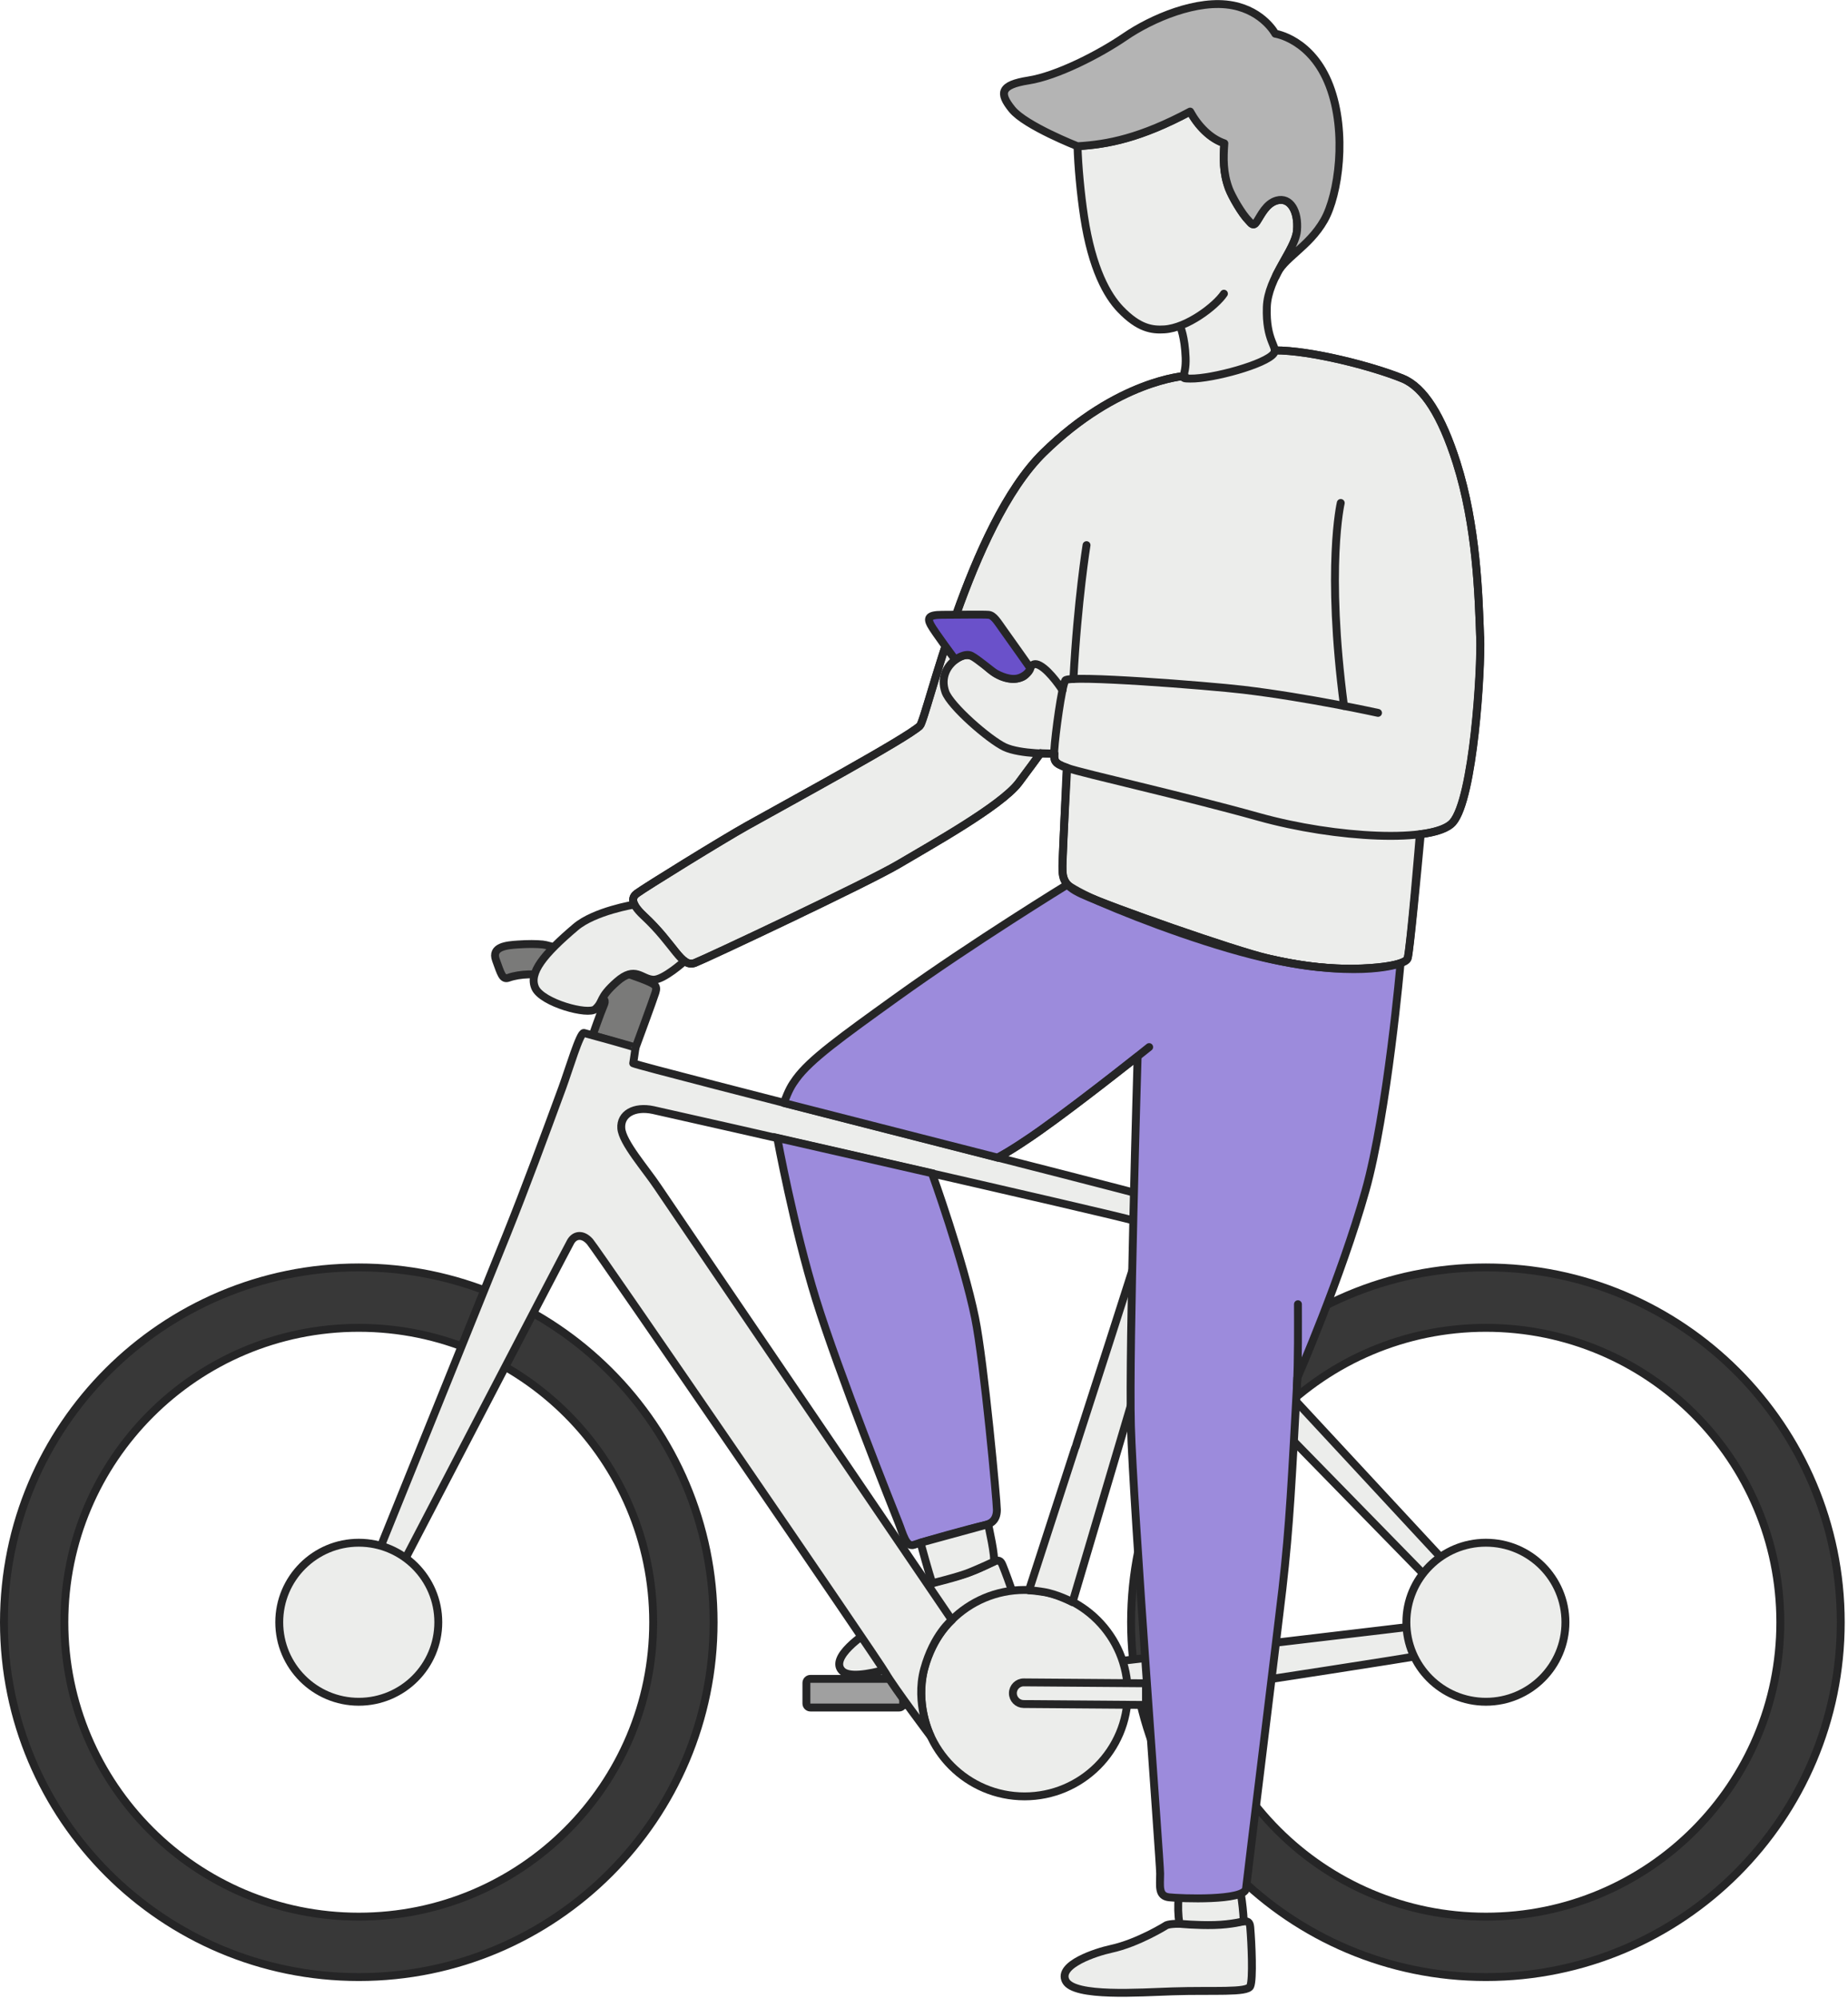 <svg width="234" height="253" viewBox="0 0 234 253" fill="none" xmlns="http://www.w3.org/2000/svg">
<g clip-path="url(#clip0_2230_190694)">
<path d="M147.72 243.78C148.66 243.4 151.93 243.74 153.77 243.69C157.3 243.59 158.19 242.64 158.31 244.05C158.48 246.02 158.69 250.66 158.31 251.51C157.93 252.36 153.64 251.99 148.47 252.16C144.31 252.29 136.02 252.91 134.95 250.84C133.88 248.77 138.85 247.18 140.66 246.79C144.14 246.04 147.71 243.78 147.71 243.78H147.72Z" fill="#ECEDEB" stroke="#252526" stroke-linecap="round" stroke-linejoin="round"/>
<path d="M157.491 243.28C157.431 242.14 157.301 240.92 157.121 239.8L149.241 240.25C149.141 241.36 149.171 242.49 149.341 243.6C149.341 243.6 151.551 243.82 153.771 243.76C155.991 243.7 157.491 243.28 157.491 243.28Z" fill="#ECEDEB" stroke="#252526" stroke-linecap="round" stroke-linejoin="round"/>
<path d="M116.75 201.06C117.54 200.42 120.76 199.78 122.5 199.19C125.84 198.05 126.42 196.88 126.95 198.2C127.69 200.03 129.26 204.41 129.15 205.33C129.04 206.25 124.83 207.17 119.94 208.85C116.01 210.2 108.27 213.24 106.63 211.58C105 209.92 109.28 206.94 110.89 206.03C113.99 204.28 116.74 201.07 116.74 201.07L116.75 201.06Z" fill="#ECEDEB" stroke="#252526" stroke-linecap="round" stroke-linejoin="round"/>
<path d="M112.875 213.177L129.845 213.049C130.595 213.044 131.219 213.649 131.225 214.409C131.23 215.159 130.625 215.784 129.865 215.789L112.896 215.917L112.875 213.177Z" fill="#D9DAD8" stroke="#252526" stroke-linejoin="round"/>
<path d="M113.849 212.59H102.619C102.338 212.59 102.109 212.818 102.109 213.1V215.71C102.109 215.992 102.338 216.22 102.619 216.22H113.849C114.131 216.22 114.359 215.992 114.359 215.71V213.1C114.359 212.818 114.131 212.59 113.849 212.59Z" fill="#A0A0A0" stroke="#252526" stroke-linejoin="round"/>
<path d="M45.43 160.49C20.62 160.49 0.5 180.61 0.5 205.42C0.5 230.23 20.62 250.35 45.43 250.35C70.24 250.35 90.36 230.23 90.36 205.42C90.36 180.61 70.24 160.49 45.43 160.49ZM45.43 242.7C24.84 242.7 8.15 226.01 8.15 205.42C8.15 184.83 24.84 168.14 45.43 168.14C66.02 168.14 82.71 184.83 82.71 205.42C82.71 226.01 66.02 242.7 45.43 242.7Z" fill="#383838" stroke="#252526" stroke-linejoin="round"/>
<path d="M188.151 160.49C163.341 160.49 143.221 180.61 143.221 205.42C143.221 230.23 163.341 250.35 188.151 250.35C212.961 250.35 233.081 230.23 233.081 205.42C233.081 180.61 212.961 160.49 188.151 160.49ZM188.151 242.7C167.561 242.7 150.871 226.01 150.871 205.42C150.871 184.83 167.561 168.14 188.151 168.14C208.741 168.14 225.431 184.83 225.431 205.42C225.431 226.01 208.741 242.7 188.151 242.7Z" fill="#383838" stroke="#252526" stroke-linejoin="round"/>
<path d="M152.459 123.31C155.709 123.31 161.719 123.31 164.729 122.84C167.739 122.37 171.769 121.97 172.169 122.84C172.569 123.71 172.719 124.34 170.349 126.32C167.979 128.3 165.599 129.25 164.569 130.04C163.539 130.83 157.219 131.57 153.139 129.93C149.059 128.3 145.419 125.92 144.149 125.84C142.879 125.76 139.399 126.67 138.209 126.61C137.019 126.55 136.709 125.13 138.209 124.26C139.709 123.39 149.689 123.32 152.459 123.31Z" fill="#806EB1" stroke="#252526" stroke-linejoin="round"/>
<path d="M135.5 211.08C135.5 211.08 181.67 205.65 183.21 205.42C184.75 205.19 185.65 206.12 185.78 206.81C185.91 207.5 185.52 208.39 183.98 208.91C182.44 209.42 136.27 216.35 136.27 216.35L135.5 211.09V211.08Z" fill="#ECEDEB" stroke="#252526" stroke-linejoin="round"/>
<path d="M80.47 132.67C80.47 132.67 82.74 126.52 83 125.67C83.26 124.82 82.95 124.64 81.73 124.13C80.52 123.62 74.87 121.74 73.68 121.22C72.49 120.7 69.58 119.68 68.72 119.6C67.86 119.52 66.92 119.51 65.56 119.6C64.2 119.69 62.17 119.86 62.8 121.57C63.43 123.28 63.61 124.1 64.39 123.81C65.79 123.3 68.11 123.23 69.39 123.67C70.41 124.02 74.71 125.68 75.65 126.1C76.59 126.52 76.76 126.61 76.42 127.38C76.08 128.15 75.04 131.1 75.04 131.1L80.47 132.68V132.67Z" fill="#7A7A79" stroke="#252526" stroke-linejoin="round"/>
<path d="M129.73 227.47C136.949 227.47 142.8 221.618 142.8 214.4C142.8 207.182 136.949 201.33 129.73 201.33C122.512 201.33 116.66 207.182 116.66 214.4C116.66 221.618 122.512 227.47 129.73 227.47Z" fill="#ECEDEB" stroke="#252526" stroke-linejoin="round"/>
<path d="M188.97 204.27C188.4 203.61 154.19 166.75 148.39 160.5C152.81 145.57 156.81 132.1 156.81 132.1C157.19 130.82 157.34 130.83 156.11 130.68C155.18 130.57 153.87 130.18 152.9 129.82C152.52 131.1 146.92 149.64 146.66 150.41C146.4 151.18 146.53 151.95 145.12 151.44C143.71 150.93 81.21 135.15 80.18 134.64C80.18 134.64 80.32 133.76 80.47 132.67C80.48 132.58 74.37 130.91 73.94 130.8C73.45 130.67 72.04 135.44 71.2 137.73C68.97 143.79 66.55 150.38 64.14 156.37C61.34 163.33 58.53 170.29 55.72 177.24C53.36 183.08 51.01 188.91 48.64 194.75C47.58 197.37 46.6 200.05 45.42 202.63C44.36 204.94 43.72 206.35 44.56 206.8C45.22 207.15 45.97 207.59 47.12 205.43C48.27 203.27 71.74 158.13 72.26 157.23C72.78 156.33 73.8 156.2 74.7 157.23C75.6 158.26 111.12 210.07 112.15 211.87C113.18 213.67 117.83 219.84 117.83 219.84C117.83 219.84 115.83 215.71 117.02 211.35C118.22 206.99 120.53 205.14 120.53 205.14C120.53 205.14 84.83 152.62 83.29 150.31C81.75 148 78.8 144.67 78.67 142.87C78.54 141.07 80.31 140.05 82.7 140.56C85.09 141.07 142.16 154.03 143.44 154.54C144.72 155.05 145.11 155.18 144.72 156.59C144.34 158 136.64 181.86 136.38 182.63C136.25 183.01 136.25 183.17 136.14 183.34L130.29 201.38C130.94 201.41 131.52 201.49 132.09 201.58C133.84 201.84 135.81 202.88 135.81 202.88C135.81 202.88 140.44 187.25 146.96 165.25C152.95 171.38 184.64 203.8 186.23 205.44C187.99 207.26 188.53 206.87 188.93 206.6C189.34 206.33 190.16 205.72 188.93 204.3L188.97 204.27Z" fill="#ECEDEB" stroke="#252526" stroke-linejoin="round"/>
<path d="M45.429 215.49C50.991 215.49 55.499 210.982 55.499 205.42C55.499 199.859 50.991 195.35 45.429 195.35C39.868 195.35 35.359 199.859 35.359 205.42C35.359 210.982 39.868 215.49 45.429 215.49Z" fill="#ECEDEB" stroke="#252526" stroke-linejoin="round"/>
<path d="M188.15 215.49C193.712 215.49 198.22 210.982 198.22 205.42C198.22 199.859 193.712 195.35 188.15 195.35C182.589 195.35 178.08 199.859 178.08 205.42C178.08 210.982 182.589 215.49 188.15 215.49Z" fill="#ECEDEB" stroke="#252526" stroke-linejoin="round"/>
<path d="M146.584 215.903L129.614 215.776C128.864 215.77 128.249 215.156 128.255 214.396C128.26 213.646 128.875 213.03 129.635 213.036L146.605 213.163L146.584 215.903Z" fill="#ECEDEB" stroke="#252526" stroke-linejoin="round"/>
<path d="M145.621 216.22H156.851C157.133 216.22 157.361 215.991 157.361 215.71V213.1C157.361 212.818 157.133 212.59 156.851 212.59H145.621C145.34 212.59 145.111 212.818 145.111 213.1V215.71C145.111 215.991 145.34 216.22 145.621 216.22Z" fill="#5F6060" stroke="#252526" stroke-linejoin="round"/>
<path d="M187.42 80.67C187.23 75.38 186.98 66.59 184.43 58.56C182.54 52.62 180.29 49.04 177.62 47.94C173.88 46.4 165.97 44.34 161.41 44.37L150.03 47.61C150.03 47.61 141.53 48.11 132.12 57.33C122.71 66.55 117.31 91.16 116.47 91.92C114.66 93.57 100.6 101.21 94.57 104.58C91.44 106.33 81.69 112.36 80.66 113.12C80.1 113.53 79.65 114.24 81.52 115.98C85.45 119.63 86.25 122.58 87.99 121.93C89.22 121.47 109.92 111.74 113.87 109.38C117.82 107.03 126.71 102.1 128.98 99.13C129.73 98.15 131.75 95.38 131.75 95.38L133.52 95.43C133.49 96.28 133.48 96.65 135.07 97.21C134.92 100.51 134.61 107.39 134.56 108.95C134.5 111.02 134.39 112.02 137.03 113.23C140.72 114.92 156.36 120.38 160.47 121.34C164.47 122.27 167.07 122.56 170.19 122.66C172.69 122.73 177.9 122.42 178.25 121.34C178.5 120.56 179.45 110.51 179.9 105.64C181.87 105.38 183.32 104.89 183.97 104.14C186.59 101.12 187.59 84.83 187.44 80.68L187.42 80.67Z" fill="#ECEDEB" stroke="#252526" stroke-linecap="round" stroke-linejoin="round"/>
<path d="M149.439 41.33C149.439 41.33 150.029 42.63 150.129 45.29C150.229 47.95 149.129 47.91 150.739 47.94C153.499 47.98 160.359 46.11 161.299 44.74C161.849 43.95 160.259 43.21 160.409 38.88C160.539 35.12 164.019 31.64 164.229 29.19C164.439 26.74 163.369 24.91 161.669 25.38C160.309 25.76 159.679 27.24 159.109 28.09C158.689 28.73 158.419 28.26 158.139 27.97C157.199 27.03 155.969 24.83 155.609 23.89C154.859 21.87 154.889 20.07 155.029 18.14C153.219 17.53 151.689 15.93 150.699 14.12C144.419 17.47 140.299 18.28 136.439 18.51C136.509 21.07 136.839 24.56 137.269 27.42C138.279 34.08 140.229 37.45 141.859 39.15C144.209 41.6 145.879 41.81 147.449 41.71C150.339 41.52 153.949 38.73 154.979 37.19" fill="#ECEDEB"/>
<path d="M149.439 41.33C149.439 41.33 150.029 42.63 150.129 45.29C150.229 47.95 149.129 47.91 150.739 47.94C153.499 47.98 160.359 46.11 161.299 44.74C161.849 43.95 160.259 43.21 160.409 38.88C160.539 35.12 164.019 31.64 164.229 29.19C164.439 26.74 163.369 24.91 161.669 25.38C160.309 25.76 159.679 27.24 159.109 28.09C158.689 28.73 158.419 28.26 158.139 27.97C157.199 27.03 155.969 24.83 155.609 23.89C154.859 21.87 154.889 20.07 155.029 18.14C153.219 17.53 151.689 15.93 150.699 14.12C144.419 17.47 140.299 18.28 136.439 18.51C136.509 21.07 136.839 24.56 137.269 27.42C138.279 34.08 140.229 37.45 141.859 39.15C144.209 41.6 145.879 41.81 147.449 41.71C150.339 41.52 153.949 38.73 154.979 37.19" stroke="#252526" stroke-linecap="round" stroke-linejoin="round"/>
<path d="M80.331 114.54C80.331 114.54 75.281 115.36 72.881 117.4C68.831 120.84 66.921 123.2 67.771 125.09C68.621 126.99 74.491 128.6 75.391 127.77C76.481 126.77 75.761 126.38 78.111 124.31C80.461 122.24 81.211 124 82.731 124.06C84.021 124.11 86.681 121.7 86.681 121.7" fill="#ECEDEB"/>
<path d="M80.331 114.54C80.331 114.54 75.281 115.36 72.881 117.4C68.831 120.84 66.921 123.2 67.771 125.09C68.621 126.99 74.491 128.6 75.391 127.77C76.481 126.77 75.761 126.38 78.111 124.31C80.461 122.24 81.211 124 82.731 124.06C84.021 124.11 86.681 121.7 86.681 121.7" stroke="#252526" stroke-linecap="round" stroke-linejoin="round"/>
<path d="M150.03 47.61C150.03 47.61 141.53 48.11 132.12 57.33C122.71 66.55 117.31 91.16 116.47 91.92C114.66 93.57 100.6 101.21 94.57 104.58C91.44 106.33 81.69 112.36 80.66 113.12C80.1 113.53 79.65 114.24 81.52 115.98C85.45 119.63 86.25 122.58 87.99 121.93C89.22 121.47 109.92 111.74 113.87 109.38C117.82 107.03 126.71 102.1 128.98 99.13C129.73 98.15 131.75 95.38 131.75 95.38" stroke="#252526" stroke-linecap="round" stroke-linejoin="round"/>
<path d="M169.77 63.69C169.77 63.69 167.87 71.8 170.18 89.39" stroke="#252526" stroke-linecap="round" stroke-linejoin="round"/>
<path d="M134.54 87.4C134.54 87.4 133.01 85.01 131.68 84.28C130.36 83.55 130.43 85.19 129.58 85.66C128.73 86.13 127 86.27 125.1 84.56C123.81 83.4 122.77 82.35 121.21 83.38C119.88 84.25 119.08 85.81 119.7 87.6C120.32 89.39 125.24 93.67 127.21 94.6C129.19 95.53 133.48 95.44 133.48 95.44" stroke="#252526" stroke-linecap="round" stroke-linejoin="round"/>
<path d="M130.47 84.61C130.47 84.61 128.33 81.56 127.1 79.85C126.25 78.66 125.83 77.91 125.16 77.85C124.49 77.79 121.06 77.85 119.29 77.85C117.52 77.85 117.41 78.29 117.85 79.12C118.29 79.95 120.96 83.54 120.96 83.54C120.96 83.54 122.19 82.62 123 83.04C123.81 83.46 125.59 85 126.05 85.26C126.51 85.52 127.98 86.27 129.14 85.83C130.3 85.39 130.48 84.6 130.48 84.6L130.47 84.61Z" fill="#6A51CA" stroke="#252526" stroke-linecap="round" stroke-linejoin="round"/>
<path d="M137.58 69.03C137.58 69.03 136.45 76 135.92 85.98" stroke="#252526" stroke-linecap="round" stroke-linejoin="round"/>
<path d="M164.28 174.46C163.57 187.26 163.32 193.06 162.38 201.23C161.64 207.6 157.94 237.56 157.78 239.14C157.62 240.73 149.44 240.41 148.03 240.25C146.62 240.09 146.9 238.82 146.9 237.24C146.9 235.66 143.46 190.45 143.2 180.53C142.94 170.61 144.05 133.78 144.05 133.78C144.05 133.78 135.92 140.22 131.7 143.16C130.21 144.2 127.94 145.74 126.33 146.59L99.26 139.67C99.85 138.04 100.23 137.41 100.8 136.63C102.58 134.17 106.5 131.35 113.55 126.28C123.19 119.35 135.14 112.02 135.14 112.02C135.14 112.02 136.16 112.84 139.2 114.16C144.53 116.48 154.12 120.07 161.34 121.56C172.68 123.9 177.34 121.97 177.34 121.97C177.34 121.97 175.69 140.88 172.9 150.8C169.81 161.79 164.27 174.48 164.27 174.48L164.28 174.46Z" fill="#9C8BDC" stroke="#252526" stroke-linecap="round" stroke-linejoin="round"/>
<path d="M135.131 97.24C135.131 97.24 134.601 106.88 134.541 108.95C134.481 111.02 134.371 112.02 137.011 113.23C140.701 114.92 156.341 120.38 160.451 121.34C164.451 122.27 167.051 122.56 170.171 122.66C172.671 122.73 177.881 122.42 178.231 121.34C178.581 120.26 179.781 105.65 179.781 105.65" stroke="#252526" stroke-linecap="round" stroke-linejoin="round"/>
<path d="M98.42 144.1C98.42 144.1 100.5 155.41 103.32 164.54C106.14 173.67 113.2 191.38 113.77 192.79C114.34 194.2 114.71 195.99 115.75 195.61C116.79 195.23 123.19 193.45 124.6 193.16C125.36 193 126.23 192.6 126.23 191.18C126.23 190.14 124.62 172.55 123.47 166.88C121.97 159.54 118.01 148.56 118.01 148.56L98.42 144.09V144.1Z" fill="#9C8BDC" stroke="#252526" stroke-miterlimit="10"/>
<path d="M118.061 200.48C117.671 199.45 116.561 195.35 116.561 195.35L125.121 193.01C125.121 193.01 126.121 197.42 125.811 197.77C125.811 197.77 124.121 198.56 122.731 199.12C121.341 199.68 118.061 200.48 118.061 200.48Z" fill="#ECEDEB" stroke="#252526" stroke-linecap="round" stroke-linejoin="round"/>
<path d="M161.41 44.37C165.97 44.35 173.88 46.41 177.62 47.94C180.28 49.04 182.54 52.62 184.43 58.56C186.99 66.6 187.23 75.38 187.42 80.67C187.57 84.83 186.57 101.12 183.95 104.13C181.62 106.81 169.13 106.17 159.41 103.45C149.69 100.73 137.23 97.97 135.13 97.24C133.45 96.65 133.41 96.42 133.5 94.96C133.62 92.96 134.44 86.89 134.89 86.16C135.34 85.43 153.12 86.83 157.41 87.34C165.7 88.33 174.49 90.27 174.49 90.27" stroke="#252526" stroke-linecap="round" stroke-linejoin="round"/>
<path d="M161.56 34.93C162.64 32.73 164.1 30.75 164.23 29.2C164.44 26.75 163.37 24.92 161.67 25.39C160.31 25.77 159.68 27.25 159.11 28.1C158.69 28.74 158.42 28.27 158.14 27.98C157.2 27.04 155.97 24.84 155.61 23.9C154.86 21.88 154.89 20.08 155.03 18.15C153.22 17.54 151.69 15.94 150.7 14.13C144.42 17.48 140.3 18.29 136.44 18.52C136.44 18.52 129.85 15.93 128.16 13.86C126.47 11.79 126.65 10.75 130.23 10.19C133.81 9.63 139.17 6.9 142.47 4.64C145.77 2.38 151.62 -0.19 156.12 0.69C159.98 1.44 161.48 4.27 161.48 4.27C161.48 4.27 166.09 4.93 168.35 10.86C170.61 16.79 169.49 24.68 167.67 27.88C165.69 31.36 162.44 32.67 161.56 34.95V34.93Z" fill="#B4B4B4" stroke="#252526" stroke-linecap="round" stroke-linejoin="round"/>
<path d="M145.51 132.59C145.51 132.59 138.22 138.46 131.7 143.15C130.23 144.21 127.94 145.73 126.33 146.58" stroke="#252526" stroke-linecap="round" stroke-linejoin="round"/>
<path d="M164.351 165.15C164.351 167.49 164.401 172.29 164.211 175.7" stroke="#252526" stroke-linecap="round" stroke-linejoin="round"/>
</g>
<defs>
<clipPath id="clip0_2230_190694">
<rect width="233.58" height="252.85" fill="white"/>
</clipPath>
</defs>
</svg>
